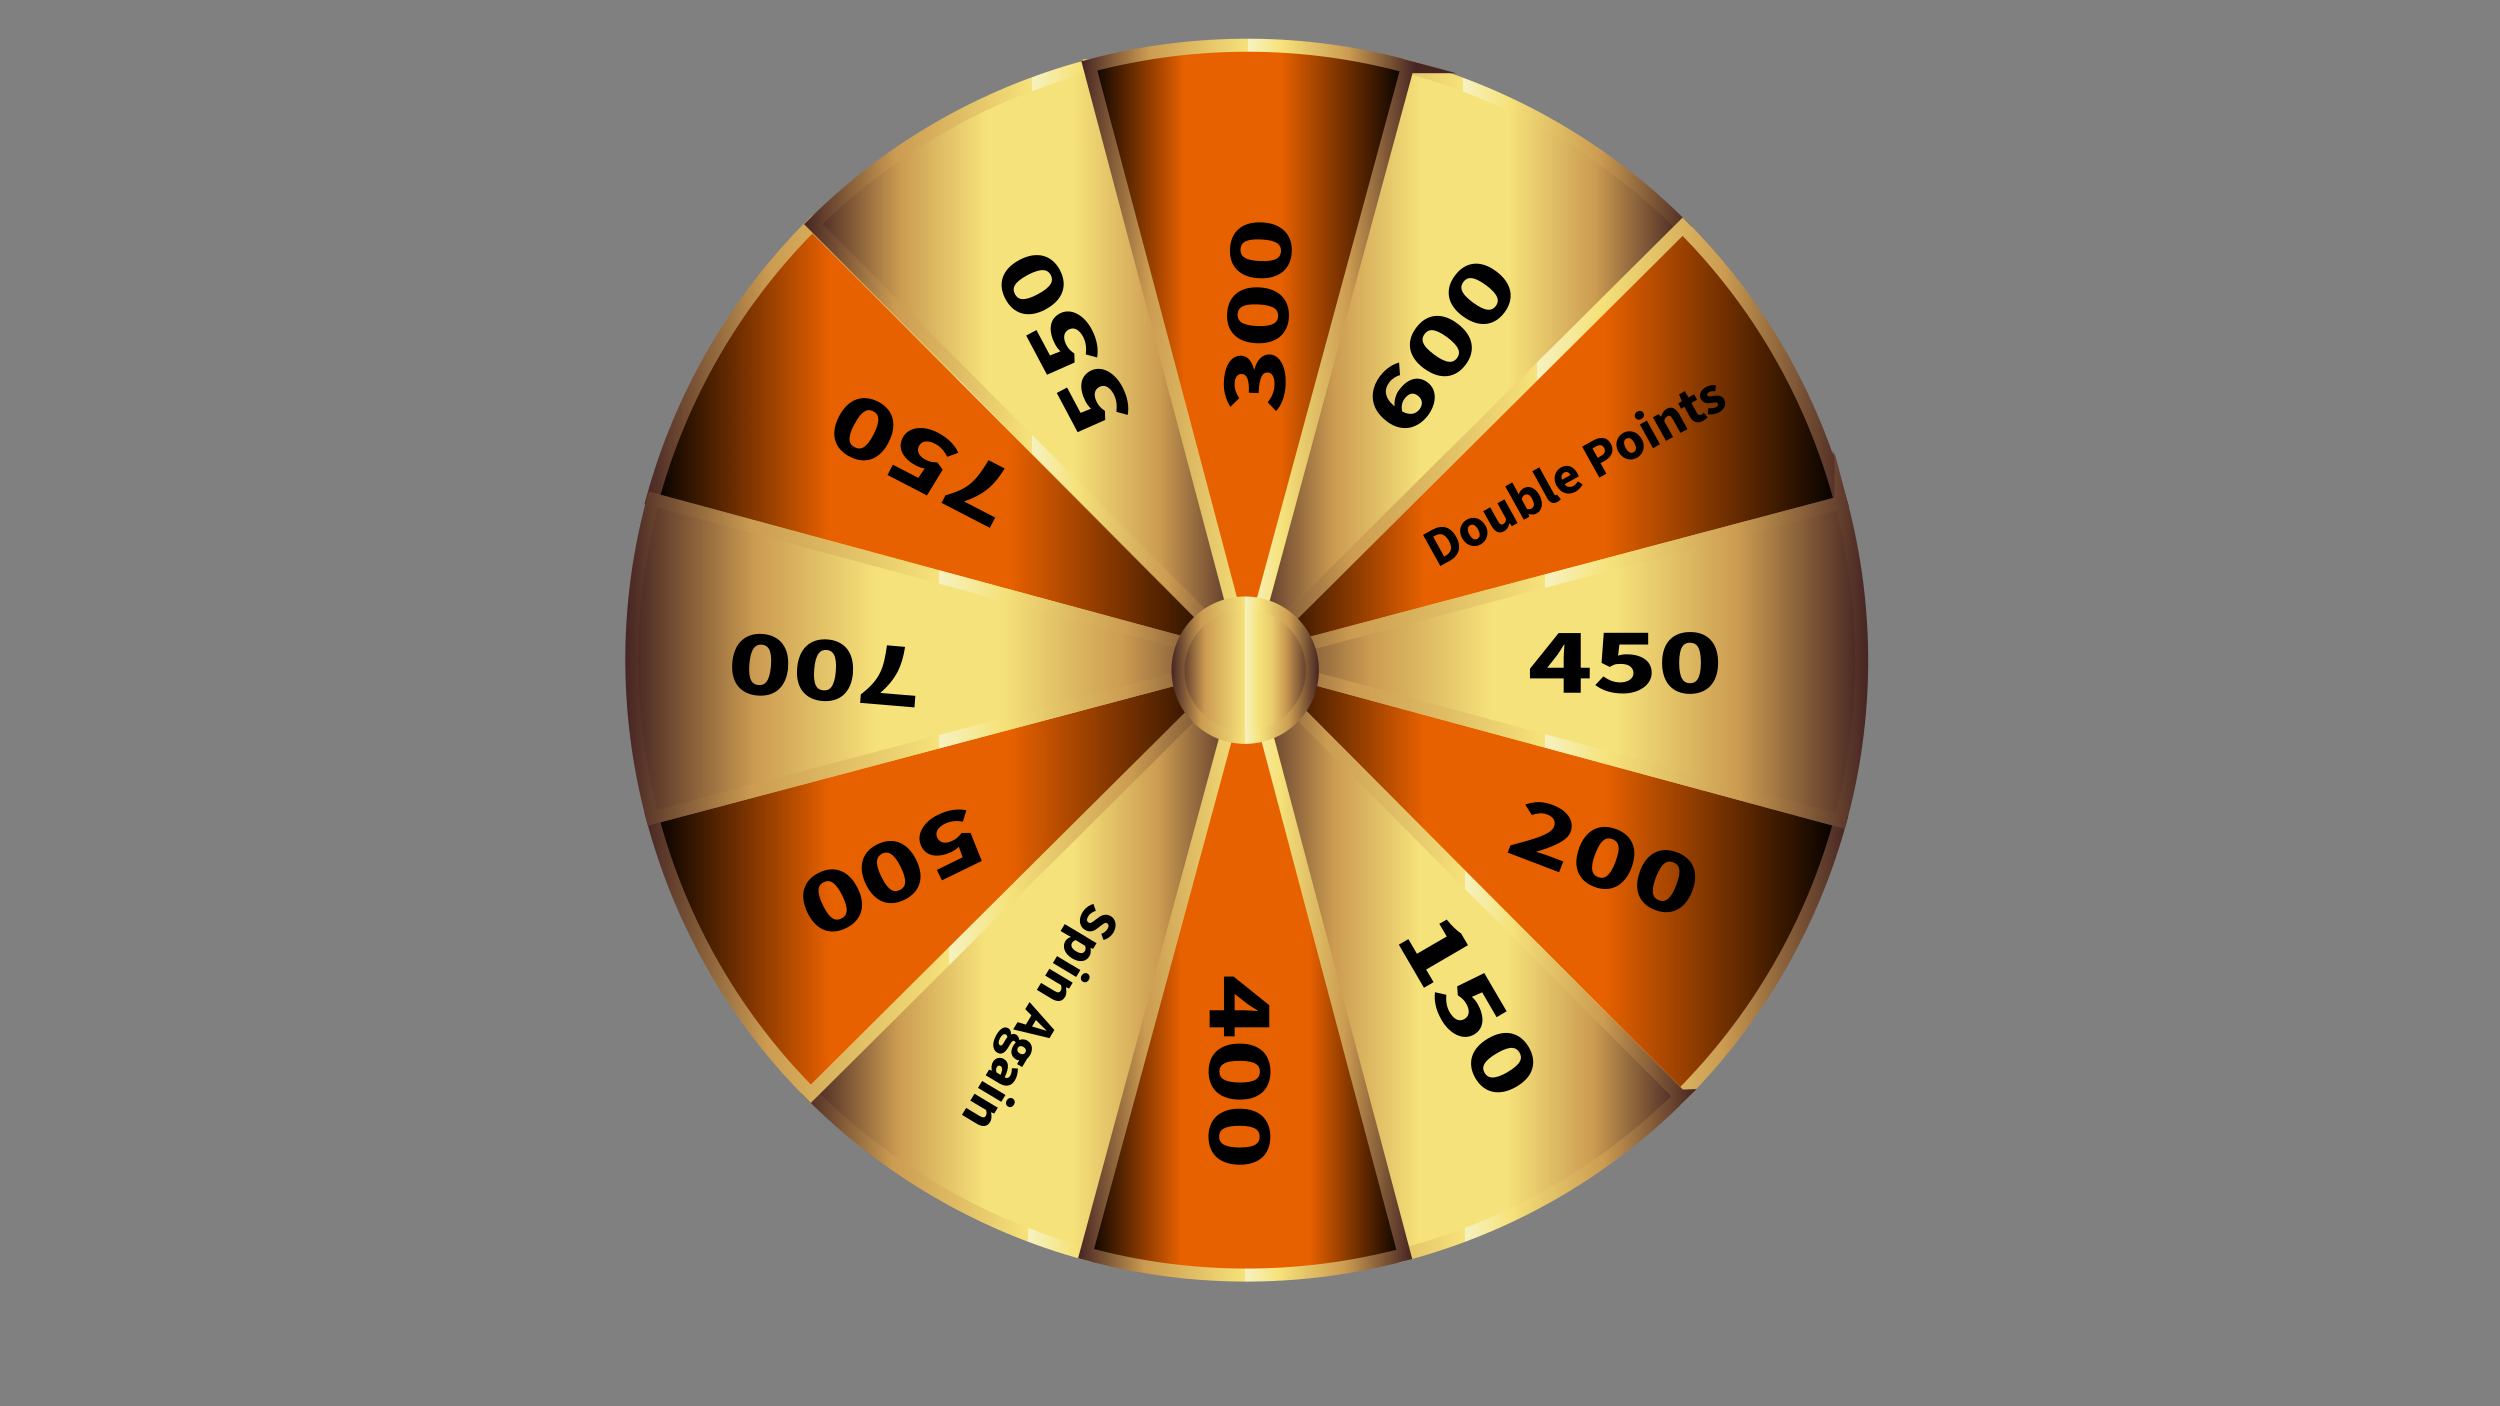 <?xml version="1.0" encoding="UTF-8"?>
<svg id="Layer_1" data-name="Layer 1" xmlns="http://www.w3.org/2000/svg" xmlns:xlink="http://www.w3.org/1999/xlink" version="1.1" viewBox="0 0 1920 1080">
  <rect x="0" y="0" width="1920" height="1080" fill="#808080" stroke="none"/>
  <defs>
    <style>
      .cls-1 {
        fill: none;
      }

      .cls-1, .cls-2 {
        stroke-width: 0px;
      }

      .cls-3 {
        fill: url(#linear-gradient-15);
        stroke: url(#linear-gradient-16);
      }

      .cls-3, .cls-4, .cls-5, .cls-6, .cls-7, .cls-8, .cls-9, .cls-10, .cls-11, .cls-12, .cls-13, .cls-14, .cls-15 {
        stroke-miterlimit: 10;
        stroke-width: 10px;
      }

      .cls-4 {
        fill: url(#linear-gradient-17);
        stroke: url(#linear-gradient-18);
      }

      .cls-5 {
        fill: url(#linear-gradient-11);
        stroke: url(#linear-gradient-12);
      }

      .cls-6 {
        fill: url(#linear-gradient-13);
        stroke: url(#linear-gradient-14);
      }

      .cls-7 {
        fill: url(#linear-gradient-9);
        stroke: url(#linear-gradient-10);
      }

      .cls-2 {
        fill: #000;
      }

      .cls-8 {
        fill: url(#linear-gradient);
        stroke: url(#linear-gradient-2);
      }

      .cls-9 {
        fill: url(#linear-gradient-19);
        stroke: url(#linear-gradient-20);
      }

      .cls-9, .cls-10, .cls-11 {
        fill-rule: evenodd;
      }

      .cls-10 {
        fill: url(#linear-gradient-23);
        stroke: url(#linear-gradient-24);
      }

      .cls-11 {
        fill: url(#linear-gradient-21);
        stroke: url(#linear-gradient-22);
      }

      .cls-12 {
        fill: url(#New_Gradient_Swatch_1);
        stroke: url(#linear-gradient-25);
      }

      .cls-13 {
        fill: url(#linear-gradient-7);
        stroke: url(#linear-gradient-8);
      }

      .cls-14 {
        fill: url(#linear-gradient-3);
        stroke: url(#linear-gradient-4);
      }

      .cls-15 {
        fill: url(#linear-gradient-5);
        stroke: url(#linear-gradient-6);
      }

      .cls-16 {
        display: none;
      }
    </style>
    <linearGradient id="linear-gradient" x1="501.1" y1="339.7" x2="956.9" y2="339.7" gradientUnits="userSpaceOnUse">
      <stop offset="0" stop-color="#000"/>
      <stop offset=".3" stop-color="#e86100"/>
      <stop offset=".6" stop-color="#e86100"/>
      <stop offset="1" stop-color="#000"/>
    </linearGradient>
    <linearGradient id="linear-gradient-2" x1="495" y1="341" x2="973.6" y2="341" gradientUnits="userSpaceOnUse">
      <stop offset="0" stop-color="#462523"/>
      <stop offset="0" stop-color="#fff"/>
      <stop offset="0" stop-color="#462523"/>
      <stop offset=".2" stop-color="#cb9b51"/>
      <stop offset=".5" stop-color="#f6e27a"/>
      <stop offset=".5" stop-color="#f6f2c0"/>
      <stop offset=".6" stop-color="#f6e27a"/>
      <stop offset=".8" stop-color="#cb9b51"/>
      <stop offset="1" stop-color="#462523"/>
    </linearGradient>
    <linearGradient id="linear-gradient-3" x1="624.6" y1="278.8" x2="957.6" y2="278.8" gradientUnits="userSpaceOnUse">
      <stop offset="0" stop-color="#462523"/>
      <stop offset="0" stop-color="#fff"/>
      <stop offset="0" stop-color="#462523"/>
      <stop offset=".2" stop-color="#cb9b51"/>
      <stop offset=".4" stop-color="#f6e27a"/>
      <stop offset=".6" stop-color="#f6e27a"/>
      <stop offset=".8" stop-color="#cb9b51"/>
      <stop offset="1" stop-color="#462523"/>
    </linearGradient>
    <linearGradient id="linear-gradient-4" x1="617.5" y1="284.7" x2="967.2" y2="284.7" xlink:href="#linear-gradient-2"/>
    <linearGradient id="linear-gradient-5" x1="957.5" y1="279.1" x2="1292.3" y2="279.1" xlink:href="#linear-gradient-3"/>
    <linearGradient id="linear-gradient-6" x1="947.8" y1="284.4" x2="1299.4" y2="284.4" xlink:href="#linear-gradient-2"/>
    <linearGradient id="linear-gradient-7" x1="957.5" y1="340.6" x2="1413.9" y2="340.6" xlink:href="#linear-gradient"/>
    <linearGradient id="linear-gradient-8" x1="940.7" y1="341.9" x2="1420.1" y2="341.9" xlink:href="#linear-gradient-2"/>
    <linearGradient id="linear-gradient-9" x1="957.5" y1="674.4" x2="1413.3" y2="674.4" xlink:href="#linear-gradient"/>
    <linearGradient id="linear-gradient-10" x1="940.8" y1="673.1" x2="1419.4" y2="673.1" xlink:href="#linear-gradient-2"/>
    <linearGradient id="linear-gradient-11" x1="957.4" y1="735.2" x2="1290.5" y2="735.2" xlink:href="#linear-gradient-3"/>
    <linearGradient id="linear-gradient-12" x1="947.8" y1="729.9" x2="1302.6" y2="729.9" xlink:href="#linear-gradient-2"/>
    <linearGradient id="linear-gradient-13" x1="622.6" y1="734.9" x2="957.5" y2="734.9" xlink:href="#linear-gradient-3"/>
    <linearGradient id="linear-gradient-14" x1="615.5" y1="735.5" x2="964" y2="735.5" xlink:href="#linear-gradient-2"/>
    <linearGradient id="linear-gradient-15" x1="501.1" y1="673.4" x2="957.5" y2="673.4" xlink:href="#linear-gradient"/>
    <linearGradient id="linear-gradient-16" x1="494.9" y1="673.7" x2="962.5" y2="673.7" xlink:href="#linear-gradient-2"/>
    <linearGradient id="linear-gradient-17" x1="485.2" y1="505.8" x2="957.5" y2="505.8" xlink:href="#linear-gradient-3"/>
    <linearGradient id="linear-gradient-18" x1="480.2" y1="505.8" x2="962.5" y2="505.8" xlink:href="#linear-gradient-2"/>
    <linearGradient id="linear-gradient-19" x1="836.6" y1="270.9" x2="1081" y2="270.9" xlink:href="#linear-gradient"/>
    <linearGradient id="linear-gradient-20" x1="830.5" y1="278" x2="1087.1" y2="278" xlink:href="#linear-gradient-2"/>
    <linearGradient id="linear-gradient-21" x1="834.1" y1="743.1" x2="1078.5" y2="743.1" gradientUnits="userSpaceOnUse">
      <stop offset="0" stop-color="#000"/>
      <stop offset=".3" stop-color="#e86100"/>
      <stop offset=".7" stop-color="#e86100"/>
      <stop offset="1" stop-color="#000"/>
    </linearGradient>
    <linearGradient id="linear-gradient-22" x1="828" y1="743.1" x2="1084.6" y2="743.1" xlink:href="#linear-gradient-2"/>
    <linearGradient id="linear-gradient-23" x1="957.5" y1="508.2" x2="1429.8" y2="508.2" xlink:href="#linear-gradient-3"/>
    <linearGradient id="linear-gradient-24" x1="938.2" y1="508.2" x2="1434.8" y2="508.2" xlink:href="#linear-gradient-2"/>
    <linearGradient id="New_Gradient_Swatch_1" data-name="New Gradient Swatch 1" x1="904.7" y1="514.7" x2="1007.9" y2="514.7" gradientUnits="userSpaceOnUse">
      <stop offset="0" stop-color="#462523"/>
      <stop offset="0" stop-color="#fff"/>
      <stop offset="0" stop-color="#462523"/>
      <stop offset=".2" stop-color="#cb9b51"/>
      <stop offset=".5" stop-color="#f6e27a"/>
      <stop offset=".5" stop-color="#f6f2c0"/>
      <stop offset=".6" stop-color="#f6e27a"/>
      <stop offset=".7" stop-color="#e9cc6d"/>
      <stop offset=".8" stop-color="#cb9b51"/>
      <stop offset="1" stop-color="#462523"/>
    </linearGradient>
    <linearGradient id="linear-gradient-25" x1="899.7" y1="514.7" x2="1012.9" y2="514.7" xlink:href="#linear-gradient-2"/>
  </defs>
  <path class="cls-8" d="M956.9,507.1h0l-455.8-123.4c21.7-79.9,64.2-152.9,122.8-211.4l333,334.8Z"/>
  <path class="cls-14" d="M836.6,50.6l121,456.4-333-334.8c56.7-56.5,128.5-99.3,211.4-121.4l.7-.2h-.1Z"/>
  <path class="cls-15" d="M1292.3,174l-334.8,333,123.4-455.8c79.9,21.7,152.9,64.1,211.4,122.8h0Z"/>
  <path class="cls-13" d="M1413.7,385.4l.2.7-456.4,121h0l334.8-333c56.5,56.7,99.3,128.5,121.4,211.4h0Z"/>
  <path class="cls-7" d="M1413.3,630.4c-21.7,79.9-64.2,152.9-122.8,211.4l-333-334.8,455.8,123.4h0Z"/>
  <path class="cls-5" d="M1290.5,841.8c-56.7,56.5-128.5,99.3-211.4,121.4l-.7.2-121-456.4,333,334.8h0Z"/>
  <path class="cls-6" d="M957.5,507h0l-123.5,455.8c-79.9-21.7-152.9-64.2-211.4-122.8l334.8-333h.1Z"/>
  <path class="cls-3" d="M957.5,507l-334.8,333c-56.5-56.7-99.3-128.5-121.4-211.4l-.2-.7,456.4-121h0Z"/>
  <path class="cls-4" d="M957.5,507l-456.4,121c-22-83.1-20.5-167,.6-244.4l455.8,123.5h0Z"/>
  <path class="cls-9" d="M1081,51.2l-123.4,455.8-121-456.4c83.1-22,167-20.5,244.4.6Z"/>
  <path class="cls-11" d="M957.5,507l121,456.4c-83.1,22-167,20.5-244.4-.6l123.5-455.8h0Z"/>
  <path class="cls-10" d="M1413.9,386c22,83.1,20.5,167-.6,244.4l-455.8-123.4h0l456.4-121h0Z"/>
  <line class="cls-1" x1="957.5" y1="507" x2="957.5" y2="507"/>
  <g>
    <path class="cls-2" d="M980,315.7l-6.4-6.7c2.8-3.6,5-7.9,5.2-12.9.3-5.9-1.5-9.8-5-10-4-.2-6.6,2.8-7.2,15.8l-7.5-.3c.5-10.8-1.9-14.3-5.5-14.4-3.2-.1-5.2,2.5-5.4,7.2-.2,4.3,1.1,7.6,3.5,11.4l-6.8,6.7c-3.4-5.7-5.3-11.8-5-19.1.6-12.5,5.4-20.5,13.5-20.2,4.7.2,7.9,3.9,9.7,10.5h.3c1.8-6.9,5.8-11.7,11.7-11.5,8.5.4,12.8,10.8,12.3,22.9-.4,9.7-3.4,16.4-7.4,20.6h0Z"/>
    <path class="cls-2" d="M964.9,263.6c-15.5-.7-23.1-9.6-22.5-22.5s9-21.1,24.5-20.4c15.5.7,23.5,9.6,23,22.5s-9.3,21.1-24.9,20.4h0ZM966.2,233.8c-12.5-.6-15.5,3-15.7,7.6s2.5,8.5,15,9,15.9-2.9,16.1-7.6-2.9-8.5-15.4-9h0Z"/>
    <path class="cls-2" d="M967.1,213.7c-15.5-.7-23.1-9.6-22.5-22.5s9-21.1,24.5-20.4c15.5.7,23.5,9.6,23,22.5-.6,12.9-9.3,21.1-24.9,20.4h0ZM968.4,183.9c-12.5-.6-15.5,3-15.7,7.6-.2,4.7,2.5,8.5,15,9,12.5.6,15.9-2.9,16.1-7.6.2-4.7-2.9-8.5-15.4-9h0Z"/>
  </g>
  <g>
    <path class="cls-2" d="M1065,323.5c-13.7-10.2-12.9-24.1-5.4-34.3,4.7-6.4,10.3-9.5,14.9-10.8l.7,9.7c-2.6.6-6.1,2.7-8.2,5.5-4.2,5.6-4.2,12.4,5.6,19.7,9.1,6.8,14.6,5,17.6,1,2.5-3.3,2.7-7.4-1.4-10.5-3.9-2.9-7.3-1.3-10.1,2.4-1.9,2.5-2.9,6.1-1.6,10.4l-5.9-3.6c-.9-4.6.8-10.3,3.2-13.4,6.1-8.3,14.3-11.7,22-5.9,7.6,5.7,6.9,16.4.4,25.2-7,9.3-18.9,14.3-31.8,4.7h0Z"/>
    <path class="cls-2" d="M1093.6,283c-12.5-9.3-13.7-20.9-6-31.3,7.7-10.4,19.3-12.5,31.7-3.2,12.5,9.3,14.1,21.2,6.4,31.5-7.7,10.4-19.5,12.2-32,3h0ZM1111.4,259c-10-7.4-14.5-6.2-17.3-2.5-2.8,3.8-2.7,8.4,7.3,15.8s14.8,6.5,17.6,2.7c2.8-3.8,2.4-8.6-7.7-16.1h0Z"/>
    <path class="cls-2" d="M1123.4,242.9c-12.5-9.3-13.7-20.9-6-31.3,7.7-10.4,19.3-12.5,31.7-3.2,12.5,9.3,14.1,21.2,6.4,31.5-7.7,10.4-19.5,12.2-32,3h0ZM1141.2,219c-10-7.4-14.5-6.2-17.3-2.5-2.8,3.8-2.7,8.4,7.3,15.8,10,7.4,14.8,6.5,17.6,2.7,2.8-3.8,2.4-8.6-7.7-16.1h0Z"/>
  </g>
  <g class="cls-16">
    <path class="cls-2" d="M1149.9,414.2l12.2-4.9-9.9-24.5-10.4,4.2-2.5-6.1c5.6-3.3,9.1-6,12.3-9.4l9.5-3.8,13.9,34.5,10.4-4.2,3.2,7.9-35.5,14.4-3.2-7.9v-.2Z"/>
    <path class="cls-2" d="M1187.9,383.1c-5.8-14.4-.9-25,11.1-29.9,12-4.8,22.9-.6,28.8,13.7,5.8,14.4,1,25.4-11,30.2-12,4.8-23.1.3-28.9-14.1h0ZM1215.5,371.9c-4.7-11.6-9.1-12.9-13.5-11.1-4.3,1.8-6.7,5.8-2,17.3,4.7,11.6,9.3,13.2,13.6,11.5,4.3-1.8,6.5-6.2,1.8-17.7h0Z"/>
    <path class="cls-2" d="M1234.2,364.4c-5.8-14.4-.9-25,11.1-29.9,12-4.8,22.9-.6,28.8,13.7,5.8,14.4,1,25.4-11,30.2-12,4.8-23.1.3-28.9-14.1h0ZM1261.9,353.2c-4.7-11.6-9.1-12.9-13.5-11.1-4.3,1.8-6.7,5.8-2,17.3s9.3,13.2,13.6,11.5c4.3-1.8,6.5-6.2,1.8-17.7h0Z"/>
  </g>
  <g>
    <path class="cls-2" d="M1200.9,505.3c0-2.9.4-7.3.6-10.2h-.4c-1.5,2.6-3.2,5.1-4.9,7.7l-7.9,10h32.6v8.2h-45.9v-7.4l22-27.4h17v45.8h-13.1v-26.7Z"/>
    <path class="cls-2" d="M1225.1,526.2l6.3-6.7c3.6,2.5,7.8,4.6,13,4.6s10.1-2.5,10.1-7.1-3.9-7.1-9.4-7.1-5.3.6-8.9,2.3l-6.2-3.1,1.7-23.1h34.1v9h-22.1l-1,8.5c2.3-.7,4.2-1,6.7-1,10.4,0,19.1,4.5,19.1,14.2s-10.4,16-22.1,15.9c-9.8,0-16.5-2.9-21.2-6.5h0Z"/>
    <path class="cls-2" d="M1276.5,508.9c0-15.6,8.6-23.5,21.6-23.5s21.5,8.1,21.4,23.6c0,15.6-8.6,23.9-21.6,23.9s-21.5-8.4-21.4-24h0ZM1306.3,509c0-12.5-3.6-15.3-8.3-15.4-4.7,0-8.3,2.8-8.4,15.3,0,12.5,3.6,15.8,8.3,15.8s8.3-3.2,8.4-15.7Z"/>
  </g>
  <g>
    <path class="cls-2" d="M1160.1,649.2c18.2-4.8,31.1-8.3,33.4-14.4,1.6-4.1-.6-7.6-5.5-9.4-4-1.5-8-.6-11.6.5l-5-8c7.2-2.4,13.3-2.7,21.4.4,11.1,4.2,16.6,12.5,13.4,20.7-2.7,7.2-14.5,11.5-26.5,15.2,3,.9,7,2.1,9.6,3.1l11.3,4.3-3.2,8.3-39.5-15.1,2.2-5.7h0Z"/>
    <path class="cls-2" d="M1212.8,651.1c5.5-14.5,16.4-18.9,28.5-14.3,12.1,4.6,17.2,15.2,11.7,29.6-5.5,14.5-16.6,19.3-28.6,14.7-12.1-4.6-17.1-15.5-11.5-30h0ZM1240.7,661.8c4.5-11.7,2.1-15.6-2.3-17.3s-8.8-.3-13.3,11.4c-4.4,11.7-2.2,16,2.2,17.7,4.4,1.7,9,0,13.4-11.7h0Z"/>
    <path class="cls-2" d="M1259.5,668.9c5.6-14.5,16.4-18.9,28.5-14.3,12.1,4.6,17.2,15.2,11.7,29.6-5.5,14.5-16.6,19.3-28.6,14.7-12.1-4.6-17.1-15.5-11.5-30h0ZM1287.4,679.6c4.5-11.7,2.1-15.6-2.3-17.3s-8.8-.3-13.3,11.4-2.2,16,2.2,17.7c4.4,1.7,9,0,13.4-11.7h0Z"/>
  </g>
  <g>
    <path class="cls-2" d="M1081.6,721.2l6.6,11.3,22.9-13.3-5.7-9.7,5.7-3.3c4.1,5.1,7.3,8.1,11.1,10.8l5.2,8.9-32.1,18.7,5.7,9.7-7.4,4.3-19.3-33.1,7.4-4.3h0Z"/>
    <path class="cls-2" d="M1101.9,762l8.9,2c-.4,4.4,0,9.1,2.6,13.5,3.1,5.3,7.2,7.5,11.3,5.1,4-2.3,4.2-6.9,1.4-11.7-1.8-3-3.2-4.3-6.5-6.5l-.5-6.9,20.8-10.2,17.2,29.4-7.7,4.5-11.1-19.1-7.9,3.5c1.8,1.6,3,3.1,4.3,5.2,5.2,9,5.8,18.8-2.6,23.7-8.8,5.1-19-.9-24.9-11-4.9-8.5-5.9-15.7-5.1-21.6h-.2Z"/>
    <path class="cls-2" d="M1142.9,797.5c13.4-7.8,24.6-4.4,31.2,6.7,6.5,11.2,3.9,22.6-9.5,30.4-13.4,7.8-25,4.6-31.5-6.5-6.5-11.2-3.6-22.8,9.8-30.6h0ZM1157.9,823.3c10.8-6.3,11.4-10.9,9.1-14.9-2.4-4-6.7-5.8-17.4.5-10.8,6.3-11.8,11.1-9.4,15.1s7,5.6,17.8-.7h0Z"/>
  </g>
  <g>
    <path class="cls-2" d="M955.7,775.9c2.9,0,7.3.4,10.2.6v-.4c-2.6-1.5-5.1-3.2-7.7-4.9l-10-7.9v32.6h-8.2v-45.9h7.4l27.4,22v17h-45.8v-13.1h26.7Z"/>
    <path class="cls-2" d="M952.2,801.5c15.6,0,23.5,8.6,23.5,21.6s-8.1,21.5-23.6,21.4c-15.6,0-23.9-8.6-23.9-21.6s8.4-21.5,24-21.4ZM952.2,831.4c12.5,0,15.3-3.6,15.4-8.3,0-4.7-2.8-8.3-15.3-8.4s-15.8,3.6-15.8,8.3,3.2,8.3,15.7,8.4h0Z"/>
    <path class="cls-2" d="M952.1,851.5c15.6,0,23.5,8.6,23.5,21.6s-8.1,21.5-23.6,21.4c-15.6,0-23.9-8.6-23.9-21.6s8.4-21.5,24-21.4ZM952,881.3c12.5,0,15.3-3.6,15.4-8.3,0-4.7-2.8-8.3-15.3-8.4s-15.8,3.6-15.8,8.3,3.2,8.3,15.7,8.4h0Z"/>
  </g>
  <g class="cls-16">
    <path class="cls-2" d="M815.1,714.6c1.1,18.8,2,32.1,7.5,35.6,3.7,2.4,7.5.9,10.3-3.5,2.3-3.6,2.2-7.7,1.8-11.5l8.9-3.3c.9,7.6,0,13.6-4.6,20.9-6.3,10-15.5,13.8-23,9.1-6.5-4.1-8.4-16.5-9.7-28.9-1.4,2.8-3.4,6.4-4.9,8.8l-6.5,10.2-7.5-4.8,22.6-35.7,5.1,3.2h0Z"/>
    <path class="cls-2" d="M788.8,755.4l2.3,8.9c-4.1,1.7-8.1,4.2-10.8,8.5-3.3,5.2-3.3,9.9.7,12.4,3.9,2.4,8,.5,11-4.2,1.9-2.9,2.3-4.8,2.8-8.8l5.9-3.6,18.6,13.7-18.2,28.8-7.5-4.8,11.8-18.7-6.7-5.4c-.6,2.3-1.4,4.1-2.7,6.2-5.5,8.8-14,13.8-22.2,8.6-8.6-5.4-8-17.3-1.7-27.2,5.2-8.3,11.2-12.4,16.8-14.5h0Z"/>
    <path class="cls-2" d="M776.2,808.2c13.2,8.3,15.3,19.8,8.4,30.7-6.9,10.9-18.3,13.9-31.4,5.6-13.2-8.3-15.7-20-8.8-31,6.9-10.9,18.6-13.7,31.7-5.4h0ZM760.2,833.4c10.6,6.7,14.9,5.1,17.4,1.1s2-8.6-8.5-15.2c-10.6-6.7-15.3-5.3-17.8-1.4-2.5,4-1.7,8.8,8.9,15.5h0Z"/>
  </g>
  <g>
    <path class="cls-2" d="M742.2,622.2l-2.7,8.8c-4.3-.7-9.1-.7-13.7,1.6-5.5,2.7-8,6.6-5.9,10.9,2,4.1,6.6,4.7,11.6,2.2,3.1-1.5,4.5-2.8,7-6h6.9l8.6,21.5-30.6,14.9-3.9-8,19.8-9.7-2.9-8.1c-1.7,1.7-3.3,2.8-5.5,3.9-9.3,4.5-19.2,4.4-23.4-4.4-4.4-9.1,2.3-18.9,12.8-24,8.8-4.3,16.1-4.7,21.9-3.5h0Z"/>
    <path class="cls-2" d="M703.7,660.4c6.8,14,2.6,24.9-9,30.6-11.6,5.7-22.8,2.2-29.6-11.7-6.8-14-2.8-25.3,8.8-30.9,11.6-5.7,23-1.9,29.8,12.1h0ZM676.9,673.4c5.5,11.2,10,12.2,14.2,10.1,4.2-2.1,6.2-6.2.8-17.4-5.5-11.2-10.2-12.6-14.4-10.5s-6.1,6.6-.6,17.8h0Z"/>
    <path class="cls-2" d="M658.8,682.2c6.8,14,2.6,24.9-9,30.6-11.6,5.7-22.8,2.2-29.6-11.7-6.8-14-2.8-25.3,8.8-30.9,11.6-5.7,23-1.9,29.8,12.1h0ZM632,695.3c5.5,11.2,10,12.2,14.2,10.1s6.2-6.2.8-17.4c-5.5-11.2-10.2-12.6-14.4-10.5s-6.1,6.6-.6,17.8h0Z"/>
  </g>
  <g>
    <path class="cls-2" d="M676.2,532.2l26.8,2.2-.7,8.9-41.7-3.5.5-6.5c15-11.6,17.6-20,20.1-37.7l13.9,1.2c-2.4,15.1-6.7,24.4-19,35.4h.1Z"/>
    <path class="cls-2" d="M655.1,516.7c-1.3,15.5-10.5,22.7-23.4,21.7s-20.8-9.8-19.5-25.2c1.3-15.5,10.5-23.1,23.4-22.1s20.7,10.1,19.4,25.6h0ZM625.3,514.2c-1,12.4,2.4,15.6,7,16,4.7.4,8.5-2.2,9.6-14.6,1-12.4-2.3-16-7-16.4s-8.6,2.6-9.6,15h0Z"/>
    <path class="cls-2" d="M605.3,512.5c-1.3,15.5-10.5,22.7-23.4,21.7s-20.8-9.8-19.5-25.2c1.3-15.5,10.5-23.1,23.4-22.1s20.7,10.1,19.4,25.6h0ZM575.5,510.1c-1,12.4,2.4,15.6,7,16,4.7.4,8.5-2.2,9.6-14.6,1-12.4-2.3-16-7-16.4s-8.6,2.6-9.6,15h0Z"/>
  </g>
  <g>
    <path class="cls-2" d="M866.2,318.7l-8.8-2.4c.5-4.4.3-9.1-2.1-13.6-2.9-5.4-6.9-7.7-11.1-5.5-4,2.2-4.4,6.7-1.8,11.7,1.6,3.1,3,4.4,6.2,6.7l.2,6.9-21.2,9.4-16-30.1,7.9-4.2,10.4,19.5,8-3.2c-1.7-1.7-2.9-3.2-4.1-5.4-4.9-9.2-5.1-19,3.5-23.6,9-4.8,19,1.6,24.5,11.9,4.6,8.7,5.3,15.9,4.3,21.8h0Z"/>
    <path class="cls-2" d="M842.7,274.6l-8.8-2.4c.5-4.4.3-9.1-2.1-13.6-2.9-5.4-6.9-7.7-11.1-5.5-4,2.2-4.4,6.7-1.8,11.7,1.6,3.1,3,4.4,6.2,6.7l.2,6.9-21.2,9.4-16-30.1,7.9-4.2,10.4,19.5,8-3.2c-1.7-1.7-2.9-3.2-4.1-5.4-4.9-9.2-5.1-19,3.5-23.6,9-4.8,19,1.6,24.5,11.9,4.6,8.7,5.3,15.9,4.3,21.8h0Z"/>
    <path class="cls-2" d="M803.1,237.6c-13.7,7.3-24.8,3.5-30.9-7.9-6.1-11.4-3-22.7,10.6-30,13.7-7.3,25.2-3.7,31.2,7.7,6.1,11.4,2.7,22.9-11,30.2h.1ZM789.1,211.3c-11,5.9-11.8,10.4-9.6,14.6,2.2,4.1,6.4,6,17.5.1,11-5.9,12.2-10.6,10-14.8-2.2-4.1-6.8-5.8-17.8,0h-.1Z"/>
  </g>
  <g>
    <path class="cls-2" d="M740.4,385.1l23.9,12.4-4.1,7.9-37.1-19.2,3-5.8c18.2-4.9,23.9-11.7,33.1-27l12.4,6.4c-8,13-15.6,19.9-31.2,25.3h0Z"/>
    <path class="cls-2" d="M736.1,347.7l-8.6,3.1c-2-3.9-4.9-7.7-9.4-10-5.5-2.8-10.1-2.4-12.3,1.7-2.1,4.1.2,8.1,5.1,10.6,3.1,1.6,5,1.9,9,2l4.1,5.6-12.1,19.8-30.3-15.7,4.1-7.9,19.6,10.1,4.8-7.2c-2.4-.4-4.2-1-6.4-2.1-9.2-4.8-14.9-12.8-10.5-21.4,4.7-9,16.5-9.5,26.9-4.1,8.7,4.5,13.4,10.1,15.9,15.5h.1Z"/>
    <path class="cls-2" d="M682.5,339.7c-7.1,13.8-18.4,17-29.9,11-11.5-5.9-15.4-17-8.3-30.8,7.1-13.8,18.6-17.3,30.1-11.4s15.2,17.3,8.1,31.1h0ZM656,326c-5.7,11.1-3.8,15.3.4,17.5s8.7,1.3,14.5-9.8c5.7-11.1,4-15.7-.2-17.8-4.2-2.2-8.9-.9-14.6,10.2h-.1Z"/>
  </g>
  <circle class="cls-12" cx="956.3" cy="514.7" r="51.6"/>
  <g>
    <path class="cls-2" d="M1092.9,410.8l6.8-3.8c7.3-4.1,14-3,18.6,5.2,4.6,8.2,2,14.7-5,18.6l-7.1,3.9-13.3-23.9ZM1110.2,426.8c4.1-2.3,5.7-5.8,2.5-11.5-3.2-5.7-6.9-6-11-3.7l-1,.6,8.4,15.2,1-.6Z"/>
    <path class="cls-2" d="M1123,413.5c-3.4-6.1-1-11.9,3.6-14.5,4.6-2.6,10.8-1.4,14.2,4.6,3.4,6,1,11.9-3.6,14.5-4.6,2.6-10.8,1.4-14.2-4.6ZM1135.2,406.7c-1.7-3.2-4-4.6-6.2-3.3-2.2,1.2-2.2,3.9-.5,7.1,1.7,3.2,4,4.6,6.2,3.3,2.2-1.2,2.2-3.9.5-7Z"/>
    <path class="cls-2" d="M1145.4,403.9l-6.3-11.3,5.4-3,5.9,10.6c1.5,2.6,2.6,3.1,4.2,2.2,1.4-.8,1.9-1.8,2.1-3.8l-6.7-12.1,5.4-3,10.1,18.2-4.4,2.4-1.8-2.3h-.1c-.5,2.7-1.6,4.8-4.1,6.2-4,2.2-7.2.3-9.7-4.2Z"/>
    <path class="cls-2" d="M1174,394.6h-.1c0,0,.6,2.3.6,2.3l-4.2,2.3-14.3-25.7,5.4-3,3.5,6.3,1.4,2.9c.7-2,2-3.7,3.7-4.7,4.4-2.4,9.2-.3,12.3,5.3,3.5,6.3,1.8,11.9-2.2,14.1-1.6.9-3.8,1-6.1.3ZM1176.8,383.3c-1.8-3.3-3.7-4.3-5.9-3.2-1.1.6-1.8,1.6-2.2,3.4l4.1,7.5c1.4.3,2.6,0,3.5-.5,1.9-1,2.5-3.5.4-7.2Z"/>
    <path class="cls-2" d="M1187.9,382l-11.1-20.1,5.4-3,11.2,20.3c.6,1.2,1.4,1.2,1.8,1,.2-.1.4-.2.6-.4l2.9,3.6c-.5.6-1.2,1.3-2.5,2-3.7,2.1-6.3.3-8.4-3.3Z"/>
    <path class="cls-2" d="M1195.5,373.3c-3.3-5.9-1.1-11.9,3.3-14.3,5.2-2.9,9.9-.5,12.6,4.4.5,1,1,2,1.1,2.5l-10.9,6c2,2.4,4.4,2.6,6.9,1.2,1.4-.8,2.4-1.9,3.3-3.4l3.6,2.3c-1.2,2.3-3.2,4.4-5.3,5.6-5.2,2.9-11.2,1.6-14.5-4.4ZM1206.1,364.8c-1.1-2-2.8-3-4.9-1.8-1.7.9-2.5,2.9-1.6,5.4l6.6-3.6Z"/>
    <path class="cls-2" d="M1215.1,343l8.2-4.6c5.3-2.9,10.6-3.4,13.8,2.4,3.1,5.6.2,10.5-4.9,13.3l-3,1.6,4.5,8.1-5.4,3-13.3-23.9ZM1229.6,350.1c3-1.6,3.7-3.8,2.3-6.2-1.4-2.5-3.5-2.5-6.4-.9l-2.5,1.4,4,7.2,2.6-1.5Z"/>
    <path class="cls-2" d="M1243,347c-3.4-6.1-1-11.9,3.6-14.5,4.6-2.6,10.8-1.4,14.2,4.6,3.4,6,1,11.9-3.6,14.5-4.6,2.6-10.8,1.4-14.2-4.6ZM1255.2,340.2c-1.7-3.2-4-4.6-6.2-3.3-2.2,1.2-2.2,3.9-.5,7.1s4,4.6,6.2,3.3,2.2-3.9.5-7Z"/>
    <path class="cls-2" d="M1255.9,320.7c-.9-1.7-.3-3.6,1.6-4.6,1.8-1,3.8-.6,4.7,1.1.9,1.6.3,3.6-1.6,4.6-1.8,1-3.8.6-4.7-1.1ZM1259.4,326l5.4-3,10.1,18.2-5.4,3-10.1-18.2Z"/>
    <path class="cls-2" d="M1269.5,320.4l4.4-2.4,1.7,2.1h.1c.7-2.4,1.8-4.7,4.3-6.1,4-2.2,7.2-.3,9.7,4.2l6.3,11.3-5.4,3-5.9-10.6c-1.5-2.6-2.6-3.1-4.2-2.2-1.4.8-1.8,1.8-2.4,3.6l6.8,12.3-5.4,3-10.1-18.2Z"/>
    <path class="cls-2" d="M1297.7,319.9l-4.1-7.4-2.5,1.4-2.2-4,2.7-1.8-2.1-5.2,4.5-2.5,2.7,4.8,4.4-2.4,2.3,4.2-4.4,2.4,4,7.3c1.1,2.1,2.5,2.4,4,1.6.6-.3,1.2-.9,1.5-1.3l3,3.4c-.8.8-1.9,1.9-3.7,2.9-4.5,2.5-7.9.6-10.2-3.6Z"/>
    <path class="cls-2" d="M1311.5,318.1l.6-4.7c2.3.3,4.2.2,5.8-.7,1.6-.9,2-1.9,1.4-2.8-.7-1.2-2.8-.7-5.1-.4-2.7.4-6.1.3-7.8-2.7-1.9-3.4-.4-7.2,3.8-9.6,2.8-1.5,5.5-1.6,7.7-1.3l-.6,4.6c-1.8-.2-3.4-.1-4.7.6-1.4.8-1.8,1.7-1.3,2.6.6,1.2,2.6.7,4.9.3,2.8-.4,6.1-.6,8,2.8,1.8,3.3.7,7.3-4.2,10-2.4,1.3-5.7,1.8-8.4,1.3Z"/>
  </g>
  <g>
    <path class="cls-2" d="M839.8,694.3l1.8,5.2c-2.5.8-4.8,2.4-5.9,4.3-1.3,2.2-1.1,3.8.3,4.7,1.5.9,2.8-.2,4.8-1.7l3.1-2.3c2.4-1.8,5.8-2.9,9.2-.9,3.9,2.3,4.9,7.7,2,12.6-1.6,2.7-4.4,4.9-7.6,5.7l-1.7-4.7c2.1-.8,3.6-1.9,4.8-3.8,1.1-1.8,1-3.5-.3-4.3-1.4-.9-2.9.4-4.9,1.9l-3,2.3c-2.9,2.2-5.9,2.8-9.2.8-3.9-2.3-5.3-7.6-2-13.2,1.8-3.1,4.9-5.6,8.6-6.7Z"/>
    <path class="cls-2" d="M842.1,724.4l-2.6,4.3-2-.7h0c.4,2.3.3,4.7-.9,6.5-2.6,4.3-7.8,4.8-13.3,1.5-6.1-3.7-7.5-9.4-5.1-13.3.9-1.5,2.5-2.6,4.4-3.1l-2.9-1.5-5.2-3.1,3.2-5.3,24.5,14.7ZM826.5,730.6c3.2,1.9,5.4,1.9,6.7-.2.7-1.1.7-2.3.2-4l-7.3-4.4c-1.4.5-2.3,1.3-2.8,2.2-1.1,1.8-.4,4.3,3.3,6.5Z"/>
    <path class="cls-2" d="M829.7,745l-3.2,5.3-17.9-10.7,3.2-5.3,17.9,10.7ZM835.3,747.8c1.6,1,2,2.9.9,4.7-1.1,1.8-3,2.4-4.6,1.4-1.6-1-2-2.9-.9-4.7,1.1-1.8,3-2.4,4.6-1.4Z"/>
    <path class="cls-2" d="M823.7,754.9l-2.6,4.3-2.5-1h0c.5,2.5.7,5.1-.7,7.5-2.3,3.9-6.1,3.9-10.5,1.2l-11.1-6.7,3.2-5.3,10.4,6.2c2.6,1.5,3.8,1.3,4.7-.2.8-1.3.7-2.5.2-4.4l-12.1-7.2,3.2-5.3,17.9,10.7Z"/>
    <path class="cls-2" d="M809.8,790.9l-3.8,6.4-27.9-6.7,3.4-5.6,13.7,4.1c2.7.8,5.9,1.8,8.7,2.6h0c-2.1-2.2-4.5-4.5-6.5-6.5l-10-10.2,3.3-5.4,19.1,21.5ZM797.5,780.2l-6.8,11.3-4.1-2.5,6.8-11.3,4.1,2.5Z"/>
    <path class="cls-2" d="M774.4,789.7c1.5.9,2.1,2.5,2.1,4.7h.1c1.2-.5,2.5-.6,4,.3,1.3.8,2,2.4,2.2,4h.1c1.6-.6,4-.8,6.1.5,4.3,2.6,4.3,7.4,2,11.3-.6,1-1.3,1.9-2.1,2.5l-3.9,6.5-3.9-2.3,1.7-2.9c-.7,0-1.8-.2-2.7-.8-4.1-2.5-4.1-6.7-1.8-10.6.4-.7.9-1.3,1.7-2-.1-.7-.3-1-1-1.4-.9-.5-1.7,0-2.9,1.9l-1.7,2.9c-2.6,4.4-5.4,6-8.6,4.1-3.7-2.2-4.1-7.7-.4-13.9,2.5-4.2,5.8-6.7,9-4.8ZM767.9,802.7c1.1.7,2-.1,3-1.9l1.1-1.9c.7-1.2,1.2-1.9,1.7-2.4-.2-1-.5-1.6-1.2-2-1.4-.8-3,.3-4.4,2.7-1.4,2.4-1.5,4.7-.3,5.4ZM783.1,809c1.9,1.1,3.5.7,4.4-.7.8-1.4.5-3-1.4-4.2-2-1.2-3.6-.7-4.4.7-.8,1.4-.4,3.1,1.5,4.2Z"/>
    <path class="cls-2" d="M771.1,813.4c3.8,2.3,4,6.5.5,14,1.6.8,3.1.7,4.3-1.3.9-1.5,1.2-3.4,1.2-5.7l4.6.2c0,3.1-.5,6.2-2.2,9-2.7,4.6-6.9,5.5-12.3,2.3l-10.2-6.1,2.6-4.3,2.1.7h0c-.4-2.4-.3-4.7.9-6.7,2-3.3,5.6-3.9,8.6-2.1ZM765.3,823.6l3.1,1.9c1.8-4.1,1.4-5.9,0-6.8-1.2-.7-2.2-.2-2.9,1-.7,1.2-.6,2.4-.2,3.9Z"/>
    <path class="cls-2" d="M772.2,840.9l-3.2,5.3-17.9-10.7,3.2-5.3,17.9,10.7ZM777.8,843.7c1.6,1,2,2.9.9,4.7-1.1,1.8-3,2.4-4.6,1.4-1.6-1-2-2.9-.9-4.7,1.1-1.8,3-2.4,4.6-1.4Z"/>
    <path class="cls-2" d="M766.2,850.9l-2.6,4.3-2.5-1h0c.5,2.5.7,5.1-.7,7.5-2.3,3.9-6.1,3.9-10.5,1.2l-11.1-6.7,3.2-5.3,10.4,6.2c2.6,1.5,3.8,1.3,4.7-.2.8-1.3.7-2.5.2-4.4l-12.1-7.2,3.2-5.3,17.9,10.7Z"/>
  </g>
</svg>